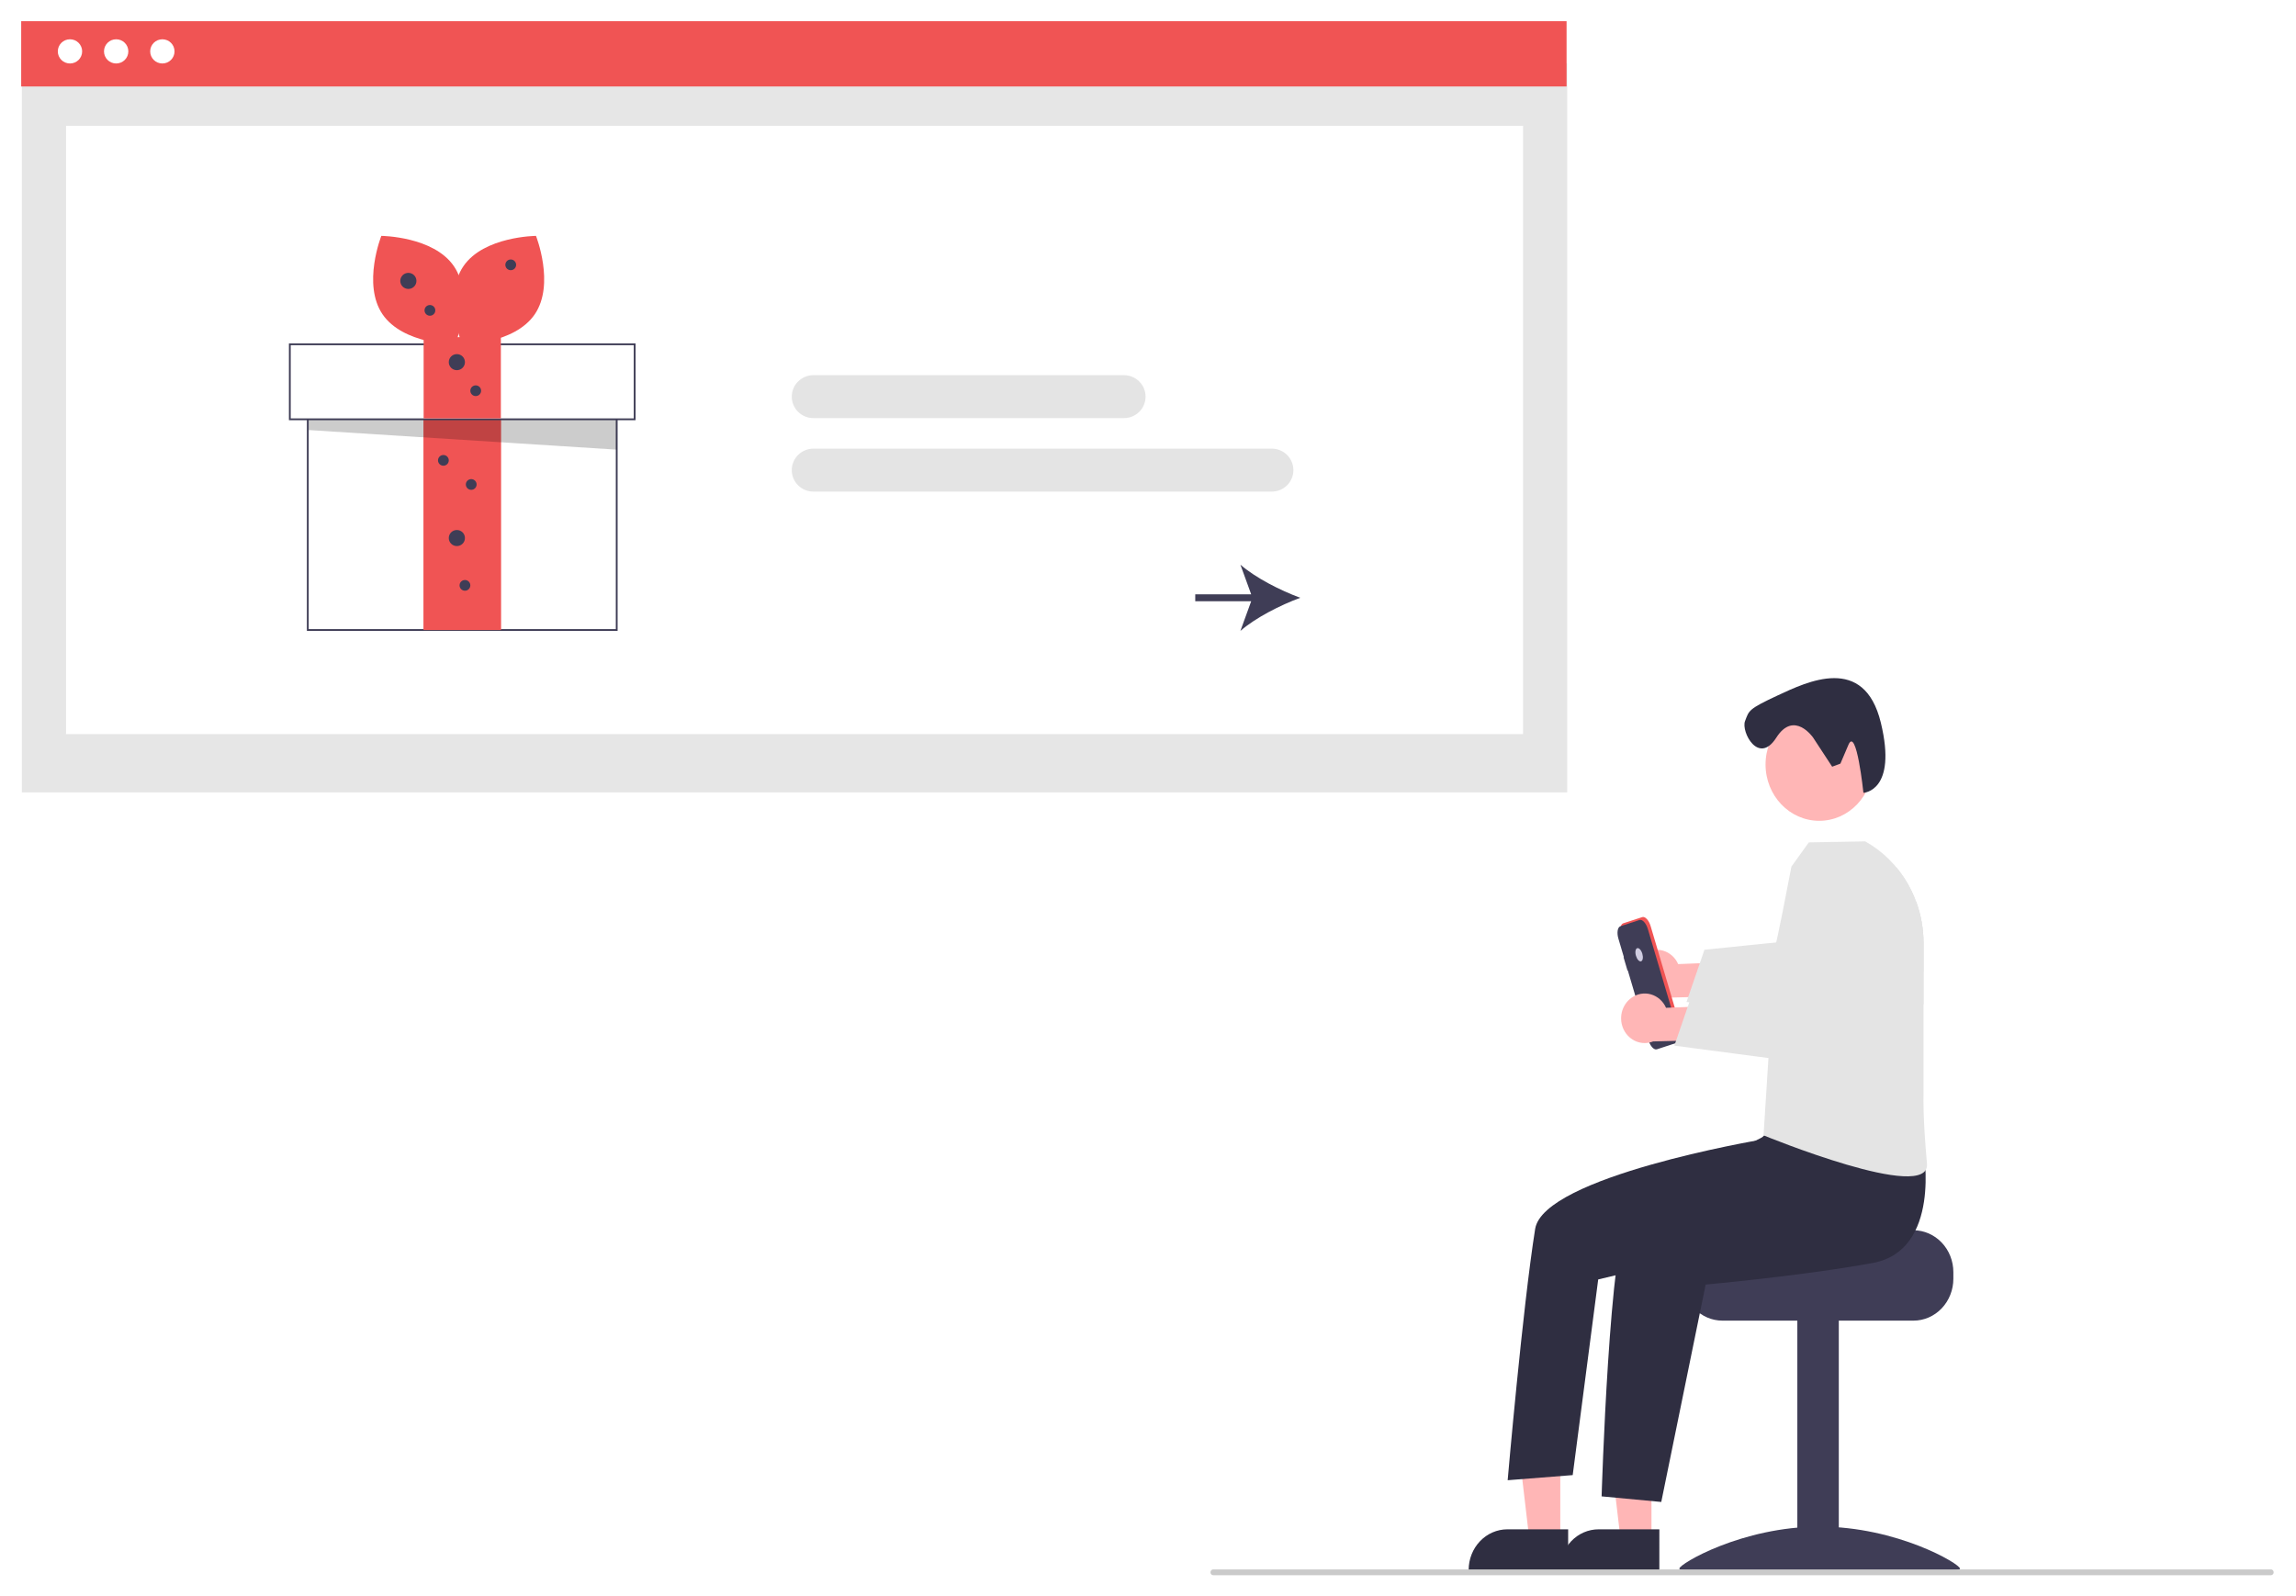 <svg width="650" height="452" viewBox="0 0 650 452" fill="none" xmlns="http://www.w3.org/2000/svg">
<g filter="url(#filter0_d_2_63)">
<path d="M441.685 13.926H4.187V220.347H441.685V13.926Z" fill="#E6E6E6"/>
<path d="M429.175 31.627H16.697V203.851H429.175V31.627Z" fill="white"/>
<path d="M441.499 2H4V20.481H441.499V2Z" fill="#F05454"/>
<path d="M17.812 13.973C19.714 13.973 21.257 12.44 21.257 10.548C21.257 8.656 19.714 7.123 17.812 7.123C15.909 7.123 14.367 8.656 14.367 10.548C14.367 12.44 15.909 13.973 17.812 13.973Z" fill="white"/>
<path d="M30.887 13.973C32.79 13.973 34.333 12.44 34.333 10.548C34.333 8.656 32.79 7.123 30.887 7.123C28.985 7.123 27.443 8.656 27.443 10.548C27.443 12.44 28.985 13.973 30.887 13.973Z" fill="white"/>
<path d="M43.964 13.973C45.866 13.973 47.409 12.44 47.409 10.548C47.409 8.656 45.866 7.123 43.964 7.123C42.061 7.123 40.519 8.656 40.519 10.548C40.519 12.44 42.061 13.973 43.964 13.973Z" fill="white"/>
<path d="M172.591 100.307H85.134V174.374H172.591V100.307Z" fill="white"/>
<path d="M172.845 174.627H84.88V100.054H172.845V174.627ZM85.389 174.121H172.337V100.56H85.389V174.121Z" fill="#3F3D56"/>
<path d="M139.795 114.716H117.931V174.374H139.795V114.716Z" fill="#F05454"/>
<path d="M139.795 114.716H117.931V174.374H139.795V114.716Z" fill="#F05454"/>
<path opacity="0.2" d="M85.388 105.742V117.759L172.591 123.311L172.334 108.483L85.388 105.742Z" fill="black"/>
<path d="M177.675 93.481H80.05V114.716H177.675V93.481Z" fill="white"/>
<path d="M177.93 114.969H79.796V93.229H177.93V114.969ZM80.304 114.463H177.421V93.734H80.304L80.304 114.463Z" fill="#3F3D56"/>
<path d="M139.795 91.459H117.931V114.463H139.795V91.459Z" fill="#F05454"/>
<path d="M126.522 71.402C132.293 79.909 126.855 93.591 126.855 93.591C126.855 93.591 112.06 93.48 106.289 84.974C100.517 76.467 105.955 62.785 105.955 62.785C105.955 62.785 120.75 62.895 126.522 71.402Z" fill="#F05454"/>
<path d="M129.17 71.402C123.398 79.909 128.836 93.591 128.836 93.591C128.836 93.591 143.631 93.48 149.403 84.974C155.174 76.467 149.736 62.785 149.736 62.785C149.736 62.785 134.941 62.895 129.17 71.402Z" fill="#F05454"/>
<path d="M113.609 77.809C114.872 77.809 115.897 76.79 115.897 75.534C115.897 74.277 114.872 73.258 113.609 73.258C112.345 73.258 111.32 74.277 111.32 75.534C111.32 76.79 112.345 77.809 113.609 77.809Z" fill="#3F3D56"/>
<path d="M127.337 100.812C128.601 100.812 129.625 99.794 129.625 98.537C129.625 97.281 128.601 96.262 127.337 96.262C126.073 96.262 125.049 97.281 125.049 98.537C125.049 99.794 126.073 100.812 127.337 100.812Z" fill="#3F3D56"/>
<path d="M127.337 150.612C128.601 150.612 129.625 149.593 129.625 148.337C129.625 147.08 128.601 146.062 127.337 146.062C126.073 146.062 125.049 147.08 125.049 148.337C125.049 149.593 126.073 150.612 127.337 150.612Z" fill="#3F3D56"/>
<path d="M119.71 85.392C120.553 85.392 121.236 84.713 121.236 83.876C121.236 83.038 120.553 82.359 119.71 82.359C118.868 82.359 118.185 83.038 118.185 83.876C118.185 84.713 118.868 85.392 119.71 85.392Z" fill="#3F3D56"/>
<path d="M142.591 72.5C143.434 72.5 144.117 71.821 144.117 70.983C144.117 70.146 143.434 69.467 142.591 69.467C141.749 69.467 141.066 70.146 141.066 70.983C141.066 71.821 141.749 72.5 142.591 72.5Z" fill="#3F3D56"/>
<path d="M132.676 108.143C133.519 108.143 134.201 107.464 134.201 106.627C134.201 105.789 133.519 105.11 132.676 105.11C131.834 105.11 131.151 105.789 131.151 106.627C131.151 107.464 131.834 108.143 132.676 108.143Z" fill="#3F3D56"/>
<path d="M123.524 127.861C124.366 127.861 125.049 127.182 125.049 126.344C125.049 125.506 124.366 124.827 123.524 124.827C122.681 124.827 121.998 125.506 121.998 126.344C121.998 127.182 122.681 127.861 123.524 127.861Z" fill="#3F3D56"/>
<path d="M131.405 134.686C132.247 134.686 132.93 134.007 132.93 133.169C132.93 132.332 132.247 131.653 131.405 131.653C130.562 131.653 129.88 132.332 129.88 133.169C129.88 134.007 130.562 134.686 131.405 134.686Z" fill="#3F3D56"/>
<path d="M129.625 163.251C130.468 163.251 131.151 162.572 131.151 161.735C131.151 160.897 130.468 160.218 129.625 160.218C128.783 160.218 128.1 160.897 128.1 161.735C128.1 162.572 128.783 163.251 129.625 163.251Z" fill="#3F3D56"/>
<path d="M358.047 135.187H228.264C226.643 135.187 225.088 134.547 223.942 133.407C222.796 132.267 222.151 130.721 222.151 129.109C222.151 127.497 222.796 125.951 223.942 124.811C225.088 123.671 226.643 123.031 228.264 123.031H358.047C359.669 123.031 361.224 123.671 362.37 124.811C363.516 125.951 364.16 127.497 364.16 129.109C364.16 130.721 363.516 132.267 362.37 133.407C361.224 134.547 359.669 135.187 358.047 135.187Z" fill="#E4E4E4"/>
<path d="M316.197 114.381H228.264C226.643 114.381 225.088 113.741 223.942 112.601C222.796 111.461 222.151 109.915 222.151 108.303C222.151 106.691 222.796 105.145 223.942 104.005C225.088 102.865 226.643 102.225 228.264 102.225H316.197C317.818 102.225 319.373 102.865 320.52 104.005C321.666 105.145 322.31 106.691 322.31 108.303C322.31 109.915 321.666 111.461 320.52 112.601C319.373 113.741 317.818 114.381 316.197 114.381Z" fill="#E4E4E4"/>
<path d="M349.159 174.627C353.489 170.873 360.474 167.329 366.104 165.253C360.474 163.176 353.489 159.632 349.159 155.878L352.21 164.268H336.377V166.239H352.21L349.159 174.627Z" fill="#3F3D56"/>
<path d="M463.267 266.168C464.064 265.585 464.973 265.193 465.93 265.019C466.886 264.845 467.868 264.894 468.805 265.161C469.742 265.428 470.612 265.908 471.353 266.566C472.094 267.224 472.689 268.045 473.096 268.97L488.262 268.356L490.865 277.938L469.436 278.49C467.909 279.104 466.221 279.108 464.691 278.502C463.162 277.897 461.897 276.723 461.137 275.204C460.376 273.686 460.173 271.927 460.566 270.261C460.959 268.595 461.92 267.139 463.267 266.168H463.267Z" fill="#FFB6B6"/>
<path d="M475.453 279.688L490.912 281.726L492.869 281.981L524.321 286.122C524.321 286.122 533.971 278.822 542.553 271.11V263.06C542.559 255.16 539.831 247.527 534.875 241.581C523.26 247.495 515.149 261.361 515.149 261.361L495.038 263.423L493.026 263.629L480.53 264.907L475.453 279.688Z" fill="#E4E4E4"/>
<path d="M539.712 344.329H510.632C510.632 345.637 478.844 346.698 478.844 346.698C478.143 347.252 477.504 347.888 476.939 348.593C475.242 350.718 474.315 353.403 474.321 356.175V358.07C474.322 361.211 475.511 364.223 477.627 366.445C479.744 368.666 482.614 369.914 485.607 369.915H539.712C542.705 369.913 545.574 368.664 547.69 366.443C549.806 364.222 550.996 361.211 550.999 358.07V356.175C550.995 353.034 549.804 350.024 547.688 347.803C545.573 345.583 542.704 344.333 539.712 344.329Z" fill="#3F3D56"/>
<path d="M506.828 369.445H518.566V440.553H506.828V369.445Z" fill="#3F3D56"/>
<path d="M473.42 440.12C473.42 441.451 491.207 440.635 513.148 440.635C535.089 440.635 552.876 441.451 552.876 440.12C552.876 438.789 535.089 428.233 513.148 428.233C491.207 428.233 473.42 438.789 473.42 440.12Z" fill="#3F3D56"/>
<path d="M465.535 431.994H456.8L452.644 396.63H465.536L465.535 431.994Z" fill="#FFB6B6"/>
<path d="M467.764 429.001L450.56 429.001H450.559C447.652 429.001 444.863 430.213 442.807 432.371C440.751 434.529 439.596 437.456 439.596 440.507V440.881L467.763 440.882L467.764 429.001Z" fill="#2F2E41"/>
<path d="M439.717 431.994H430.98L426.825 396.63H439.717L439.717 431.994Z" fill="#FFB6B6"/>
<path d="M441.945 429.001L424.741 429.001H424.74C421.832 429.001 419.044 430.213 416.988 432.371C414.932 434.529 413.777 437.456 413.776 440.507V440.881L441.944 440.882L441.945 429.001Z" fill="#2F2E41"/>
<path d="M513.019 228.398C504.631 228.398 497.83 221.261 497.83 212.457C497.83 203.653 504.631 196.515 513.019 196.515C521.408 196.515 528.208 203.653 528.208 212.457C528.208 221.261 521.408 228.398 513.019 228.398Z" fill="#FFB6B6"/>
<path d="M511.306 204.854C511.306 204.854 505.904 196.972 500.871 204.857C495.839 212.743 490.862 203.177 492.018 200.172C493.174 197.168 492.87 196.806 501.253 192.903C509.637 189.001 525.754 181.155 530.47 200.628C535.186 220.102 525.536 220.47 525.536 220.47C525.536 220.47 523.568 201.547 521.295 206.875L519.023 212.202L516.689 213.077L511.306 204.854Z" fill="#2F2E41"/>
<path d="M542.552 321.682C542.552 321.682 547.649 349.966 528.258 353.568C508.867 357.17 480.876 359.701 480.876 359.701L468.306 421.253L451.418 419.671C451.418 419.671 453.664 345.576 459.187 339.779C464.711 333.982 499.62 316.625 499.62 316.625L542.552 321.682Z" fill="#2F2E41"/>
<path d="M504.68 309.828L496.2 318.757C496.2 318.757 434.964 329.109 432.602 343.953C429.035 366.364 424.823 415.099 424.823 415.099L443.234 413.649L450.453 358.252L479.911 351.219L513.425 332.05L504.68 309.828Z" fill="#2F2E41"/>
<path d="M497.262 317.45C497.262 317.45 544.565 336.899 543.528 325.459C542.325 312.204 542.553 306.43 542.553 306.43V263.06C542.552 257.134 541.015 251.321 538.108 246.242C535.201 241.162 531.033 237.008 526.049 234.223L510.08 234.504L505.153 241.358C501.192 262.185 500.406 264.66 500.406 264.66L497.105 274.146L496.413 280.076L498.834 292.704L497.262 317.45Z" fill="#E4E4E4"/>
<path d="M458.417 266.214L458.51 266.184L456.956 260.939C456.46 259.262 456.717 257.688 457.531 257.423L462.924 255.664C463.737 255.398 464.799 256.542 465.296 258.218L473.817 286.991C474.314 288.667 474.056 290.241 473.243 290.507L467.85 292.266C467.036 292.532 465.974 291.388 465.478 289.711L459.615 269.917L459.522 269.947L458.417 266.214Z" fill="#F05454"/>
<path d="M457.631 267.039L457.724 267.008L456.171 261.764C455.674 260.087 455.931 258.513 456.745 258.248L462.138 256.488C462.951 256.223 464.013 257.367 464.51 259.043L473.031 287.816C473.528 289.492 473.271 291.066 472.457 291.332L467.064 293.091C466.25 293.356 465.188 292.213 464.692 290.536L458.829 270.742L458.737 270.772L457.631 267.039Z" fill="#3F3D56"/>
<path d="M461.139 266.615C460.835 265.589 460.993 264.624 461.491 264.462C461.99 264.299 462.64 265 462.944 266.027C463.248 267.053 463.091 268.018 462.592 268.18C462.094 268.343 461.444 267.642 461.139 266.615Z" fill="#D0CDE1"/>
<path d="M459.833 278.54C460.63 277.958 461.538 277.566 462.495 277.392C463.452 277.218 464.433 277.266 465.37 277.533C466.307 277.8 467.177 278.28 467.919 278.938C468.66 279.596 469.255 280.417 469.661 281.343L484.827 280.729L487.431 290.311L466.001 290.862C464.475 291.476 462.787 291.48 461.257 290.875C459.727 290.269 458.462 289.096 457.702 287.577C456.942 286.058 456.739 284.299 457.131 282.634C457.524 280.968 458.485 279.511 459.833 278.54H459.833Z" fill="#FFB6B6"/>
<path d="M472.019 292.061L489.434 294.354L520.886 298.495C520.886 298.495 533.358 289.059 542.553 280.307V263.06C542.554 259.058 541.854 255.091 540.486 251.355C524.265 252.287 511.715 273.733 511.715 273.733L491.603 275.795L477.095 277.28L472.019 292.061Z" fill="#E4E4E4"/>
<path d="M341.471 442H640.899C641.108 442 641.308 441.913 641.455 441.758C641.602 441.604 641.685 441.394 641.685 441.175C641.685 440.956 641.602 440.747 641.455 440.592C641.308 440.437 641.108 440.35 640.899 440.35H341.471C341.263 440.35 341.063 440.437 340.915 440.592C340.768 440.747 340.685 440.956 340.685 441.175C340.685 441.394 340.768 441.604 340.915 441.758C341.063 441.913 341.263 442 341.471 442Z" fill="#CACACA"/>
</g>
<defs>
<filter id="filter0_d_2_63" x="0" y="0" width="649.685" height="452" filterUnits="userSpaceOnUse" color-interpolation-filters="sRGB">
<feFlood flood-opacity="0" result="BackgroundImageFix"/>
<feColorMatrix in="SourceAlpha" type="matrix" values="0 0 0 0 0 0 0 0 0 0 0 0 0 0 0 0 0 0 127 0" result="hardAlpha"/>
<feOffset dx="2" dy="4"/>
<feGaussianBlur stdDeviation="3"/>
<feComposite in2="hardAlpha" operator="out"/>
<feColorMatrix type="matrix" values="0 0 0 0 0.183 0 0 0 0 0.183 0 0 0 0 0.183 0 0 0 0.25 0"/>
<feBlend mode="normal" in2="BackgroundImageFix" result="effect1_dropShadow_2_63"/>
<feBlend mode="normal" in="SourceGraphic" in2="effect1_dropShadow_2_63" result="shape"/>
</filter>
</defs>
</svg>
